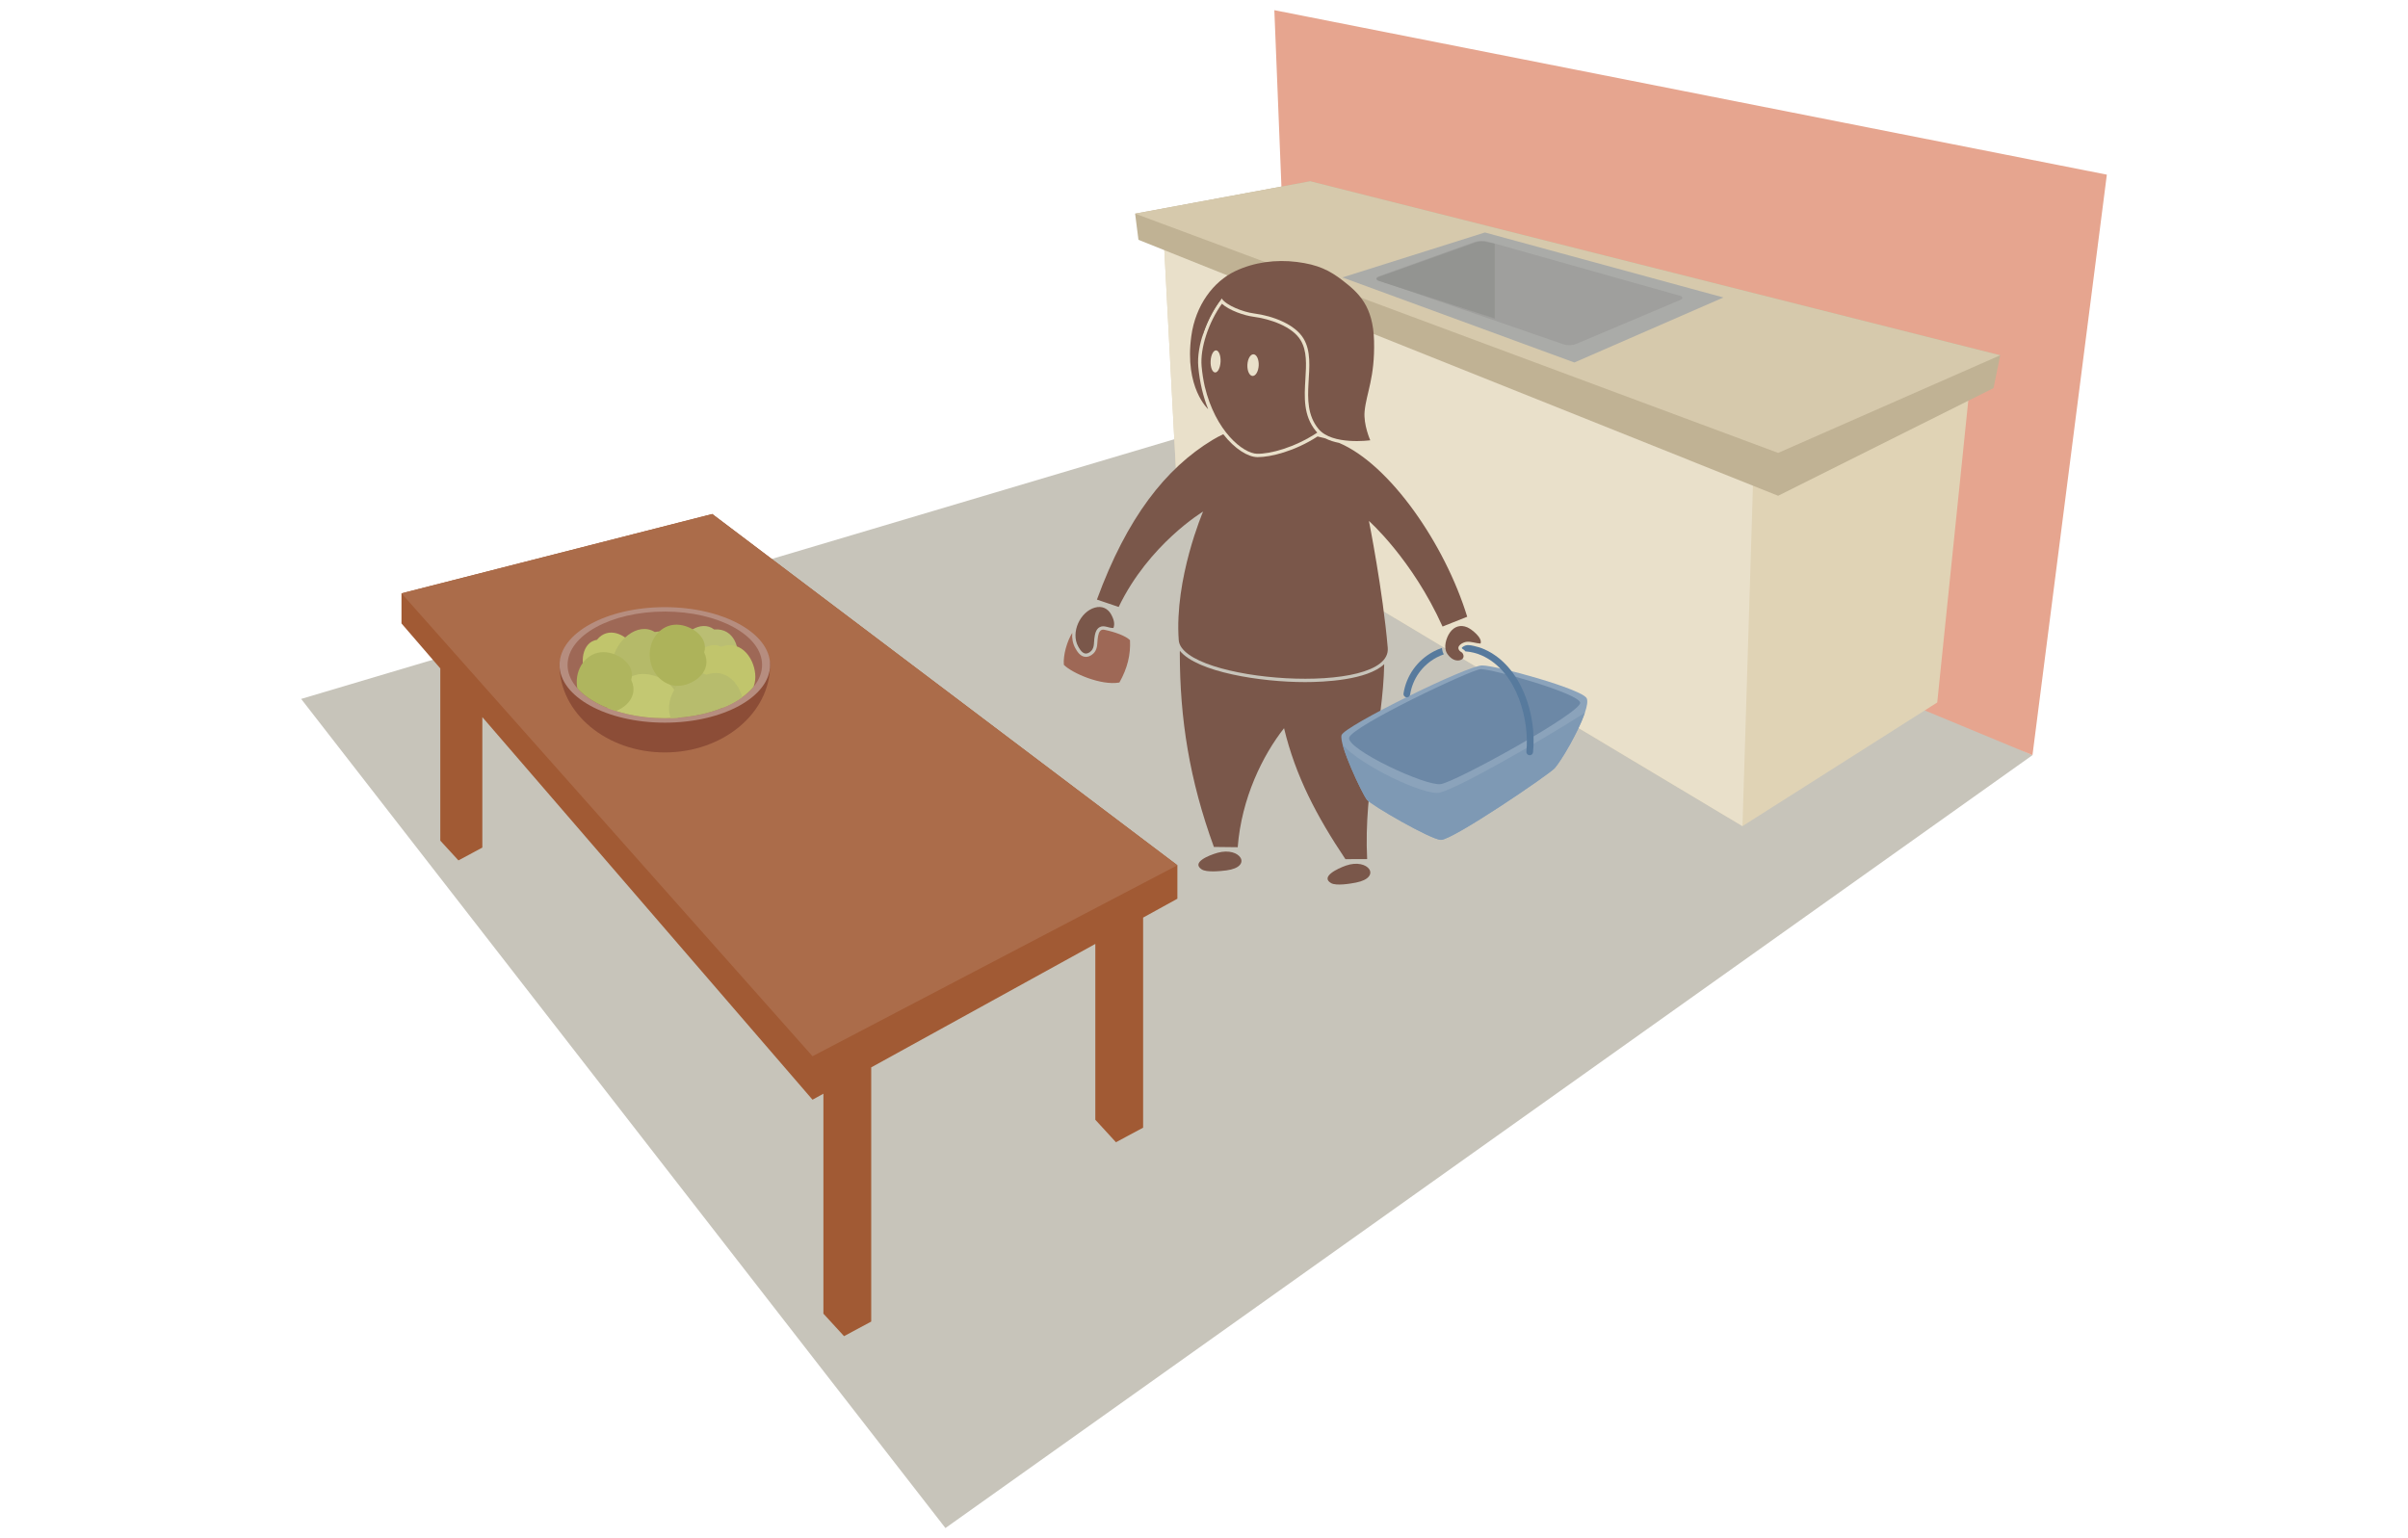 <?xml version="1.0" encoding="utf-8"?>
<!-- Generator: Adobe Illustrator 15.0.2, SVG Export Plug-In . SVG Version: 6.00 Build 0)  -->
<!DOCTYPE svg PUBLIC "-//W3C//DTD SVG 1.1//EN" "http://www.w3.org/Graphics/SVG/1.1/DTD/svg11.dtd">
<svg version="1.1" id="Layer_1" xmlns="http://www.w3.org/2000/svg" xmlns:xlink="http://www.w3.org/1999/xlink" x="0px" y="0px"
	 width="720px" height="460px" viewBox="0 0 720 460" enable-background="new 0 0 720 460" xml:space="preserve">
<g>
	<g>
		<polygon fill="#C7C4BA" points="383.915,121.596 607.718,225.824 282.688,456.959 90.046,209.012 		"/>
		<polygon fill="#E6A58F" points="386.288,133.91 607.718,225.824 629.954,52.23 381.032,3.042 		"/>
		<g>
			<polygon fill="#E0D3B5" points="347.903,70.227 351.886,145.807 521.005,247.049 579.241,210.074 589.575,109.571 
				397.062,61.209 			"/>
			<polygon fill="#E9E0CA" points="347.903,70.227 351.886,145.807 521.005,247.049 524.526,132.78 			"/>
			<g>
				<polygon fill="#C0B294" points="339.403,63.896 391.757,54.199 598.075,106.24 596.075,116.059 531.673,148.258 340.403,71.714 
									"/>
				<polygon fill="#D6C9AC" points="339.403,63.896 531.673,135.439 598.075,106.24 391.757,54.199 				"/>
			</g>
			<g>
				<polygon fill="#AAABA8" points="470.741,108.401 515.31,88.96 443.993,69.52 401.38,82.967 				"/>
				<g>
					<path fill="#9F9F9D" d="M467.523,102.986c1.039,0.359,2.719,0.304,3.731-0.125l31.053-13.123
						c1.013-0.428,0.976-1.022-0.083-1.321l-57.496-16.211c-1.059-0.299-2.771-0.239-3.808,0.132l-28.547,10.245
						c-1.036,0.371-1.032,0.97,0.007,1.329L467.523,102.986z"/>
				</g>
				<path fill="#939491" d="M412.233,82.811l29.051-10.358c0.854-0.302,2.266-0.352,3.139-0.11l2.52,0.548v22.361l-34.74-11.262
					C411.366,83.643,411.38,83.113,412.233,82.811z"/>
			</g>
		</g>
	</g>
</g>
<g>
	<g>
		<g>
			<path fill="#7A574A" d="M322.369,193.293c0.789,1.445,1.797,2.859,3.457,1.744c1.471-0.984,1.199-2.6,1.391-4.092
				c0.16-1.252,0.404-2.773,1.623-3.414c1.311-0.69,2.719,0.347,4.082,0.265c0.52-1.274,0.035-2.694-0.578-3.872
				c-1.062-2.046-2.904-2.799-4.957-2.224C322.949,182.939,320.105,189.156,322.369,193.293z"/>
			<g>
				<path fill="#9E6856" d="M337.871,191.436c-1.33-1.292-4.38-2.407-7.62-3.095c-0.138-0.022-0.278-0.048-0.403-0.048
					c-0.21,0-0.383,0.039-0.542,0.123c-0.749,0.394-0.952,1.528-1.097,2.657c-0.037,0.291-0.055,0.586-0.073,0.881
					c-0.079,1.275-0.179,2.861-1.751,3.914c-0.564,0.379-1.135,0.57-1.695,0.57c-1.742,0-2.725-1.801-3.197-2.664
					c-0.73-1.336-1.024-2.897-0.887-4.516c-1.549,2.483-2.768,6.686-2.51,9.559c2.477,2.504,11.16,6.268,16.607,5.291
					C337.111,199.836,338.096,195.775,337.871,191.436z"/>
			</g>
		</g>
		<path fill="#7A574A" d="M405.428,263.939c-1.779,0.346-5.889,1.027-7.414,0.162c-3.285-1.869,1.814-4.324,4.416-5.242
			C409.104,256.502,413.369,262.389,405.428,263.939z"/>
		<path fill="#7A574A" d="M366.719,260.287c-1.799,0.232-5.945,0.662-7.41-0.301c-3.162-2.062,2.078-4.199,4.732-4.955
			C370.846,253.094,374.74,259.232,366.719,260.287z"/>
	</g>
	<g>
		<g>
			<path fill="#7A574A" d="M413.885,198.609c-5.075,4.826-18.156,5.371-23.66,5.371c-13.264,0-32.261-2.992-37.435-9.354
				c-0.011,0.172-0.024,0.348-0.024,0.518c-0.002,19.854,2.895,38.102,10.191,58.135l7.123,0.08
				c1.121-14.645,7.479-27.504,13.852-35.592c3.459,14.385,9.754,26.305,18.35,39.166l6.498-0.027
				C407.695,235.457,413.521,217.182,413.885,198.609z"/>
		</g>
	</g>
	<g>
		<path fill="#8BA3BB" d="M443.168,199c4.305,0,30.107,7.1,31.283,9.871c1.369,3.225-6.838,17.719-9.59,20.854
			c-1.576,1.795-30.492,21.508-34.029,21.441c-2.971-0.057-20.945-10.441-22.154-12.043c-1.42-1.877-8.387-16.557-7.547-19.291
			C401.973,217.1,438.703,199,443.168,199z"/>
		<path fill="#7E99B4" d="M401.465,222.73c1.404,5.221,6.078,14.895,7.213,16.393c1.209,1.602,19.184,11.986,22.154,12.043
			c3.537,0.066,32.453-19.646,34.029-21.441c2.051-2.334,7.121-10.965,9.012-16.553c-12.645,8.057-37.482,22.363-43.352,23.85
			C426.154,238.127,406.863,228.953,401.465,222.73z"/>
		<path fill="#6C88A6" d="M403.402,220.586c0.861-3.432,36.709-20.475,39.35-20.477c3.768-0.002,28.994,7.156,29.727,9.977
			s-37.125,23.713-41.682,24.402C426.238,235.178,402.541,224.018,403.402,220.586z"/>
	</g>
	<g>
		<path fill="#7A574A" d="M442.592,192.449c-1.385-0.072-2.695-0.666-4.102-0.508c-1.068,0.119-3.303,1.275-2.061,2.676
			c0.355,0.402,0.732,0.355,1.014,0.947c0.525,1.105-0.24,1.846-1.344,1.943c-1.459,0.129-2.695-0.955-3.43-2.121
			c-1.119-1.781-0.264-4.627,0.848-6.221c1.32-1.894,3.242-2.402,5.203-1.568c1.281,0.545,4.654,3.169,3.961,4.856
			C442.652,192.451,442.623,192.451,442.592,192.449z"/>
		<g>
			<path fill="#577A9D" d="M431.158,193.758c-0.889,0.311-1.766,0.668-2.605,1.123c-4.812,2.607-8.055,7.166-8.897,12.508
				c-0.086,0.545,0.286,1.057,0.832,1.143c0.541,0.09,1.058-0.285,1.144-0.832c0.744-4.721,3.615-8.752,7.875-11.061
				c0.707-0.383,1.443-0.688,2.189-0.955C431.371,195.084,431.203,194.43,431.158,193.758z"/>
			<path fill="#577A9D" d="M443.889,194.195c-1.061-0.475-2.17-0.812-3.299-1.055c-0.561-0.119-1.096-0.227-1.611-0.227
				c-0.125,0-0.25,0.006-0.377,0.02c-0.659,0.074-1.49,0.613-1.537,0.846c0,0,0.012,0.061,0.115,0.176
				c0.039,0.045,0.084,0.074,0.201,0.145c0.209,0.129,0.5,0.314,0.76,0.688c1.698,0.129,3.369,0.533,4.931,1.232
				c10.751,4.816,14.261,19.701,13.32,28.732c-0.058,0.549,0.342,1.041,0.892,1.098c0.035,0.004,0.07,0.006,0.104,0.006
				c0.506,0,0.94-0.383,0.994-0.896C459.553,213.719,454.871,199.115,443.889,194.195z"/>
		</g>
	</g>
	<g>
		<path fill="#7A574A" d="M410.846,101.938c-0.273-10.423-4.555-14.321-9.365-18.044c-3.994-3.089-7.43-4.765-13.746-5.56
			c-6.229-0.783-12.773,0.062-18.449,2.773c-6.396,3.057-11.812,10.071-13.084,19.425c-2.098,15.422,5.043,21.832,5.043,21.832
			c-1.443-3.609-2.52-7.847-2.955-12.728c-0.539-6.047,2.492-14.61,6.998-20.378c1.369,2.111,6.469,4.058,9.594,4.465
			c5.85,0.763,12.322,3.292,14.863,7.497c4.576,7.568-2.059,19.063,4.469,27.028c4.104,5.006,15.502,3.414,15.502,3.414
			s-2.084-4.641-1.693-8.662C408.549,117.544,411.127,112.91,410.846,101.938z"/>
		<path fill="#7A574A" d="M431.33,187.369l7.373-2.934c-6.664-21.691-23.11-45.532-38.319-51.993
			c-1.428-0.275-2.825-0.699-4.071-1.332c-0.805-0.201-1.593-0.397-2.357-0.587c-6.895,4.465-14.078,6.175-17.826,6.175
			c-0.096,0-0.188-0.001-0.28-0.003c-2.685-0.062-6.596-2.367-10.085-6.839c-1.054,0.489-2.119,1.043-3.219,1.709
			c-14.018,8.492-25.576,23.206-34.562,47.744l6.504,2.201c9.029-18.789,25.236-28.522,25.236-28.522s-8.611,20.077-7.275,38.446
			c0.912,12.52,63.76,17.088,62.49,2.291c-1.471-17.133-5.623-37.93-5.623-37.93S422.227,167.185,431.33,187.369z"/>
		<g>
			<path fill="#7A574A" d="M364.213,89.583c-2.331,3.179-4.025,6.965-4.787,11.228c1.211-4.06,3.262-8.187,5.783-11.445
				C364.875,89.437,364.541,89.507,364.213,89.583z"/>
			<path fill="#7A574A" d="M393.439,128.882c-3.781-4.614-3.445-10.173-3.121-15.549c0.262-4.315,0.508-8.391-1.43-11.596
				c-2.508-4.149-9.183-6.376-14.137-7.022c-2.729-0.356-7.164-1.871-9.396-3.879c-4.029,5.63-6.553,13.315-6.071,18.711
				c0.185,2.066,0.505,4.066,0.933,6.004c3.208,13.418,11.447,20.046,15.653,20.144c3.88,0.087,11.248-1.842,18.006-6.335
				C393.727,129.206,393.577,129.05,393.439,128.882z M364.953,108.147c-0.082,1.827-0.814,3.275-1.635,3.239
				c-0.816-0.037-1.424-1.544-1.34-3.372c0.08-1.825,0.814-3.275,1.635-3.241C364.434,104.811,365.037,106.321,364.953,108.147z
				 M374.518,112.43c-0.93-0.042-1.625-1.525-1.543-3.313c0.078-1.792,0.9-3.205,1.836-3.166c0.93,0.042,1.625,1.526,1.547,3.314
				C376.275,111.054,375.455,112.471,374.518,112.43z"/>
		</g>
	</g>
</g>
<g>
	<polygon fill="#A15A34" points="352.046,258.758 212.968,153.714 120.045,177.437 120.045,186.437 131.65,199.887 131.65,251.389 
		137.074,257.303 144.219,253.465 144.219,214.451 242.946,328.865 246.202,327.07 246.202,392.85 252.37,399.574 260.495,395.211 
		260.495,319.197 327.505,282.279 327.505,334.859 333.671,341.584 341.796,337.223 341.796,274.404 352.046,268.758 	"/>
	<polygon fill="#AB6C4A" points="242.946,315.865 120.045,177.437 212.968,153.714 352.046,258.758 	"/>
</g>
<g>
	<path fill="#8C4D37" d="M230.263,198.84c0,14.455-14.094,26.174-31.479,26.174c-17.384,0-31.478-11.719-31.478-26.174
		c0-6.293,14.094-13.6,31.478-13.6C216.169,185.24,230.263,192.547,230.263,198.84z"/>
	<ellipse fill="#B68D7F" cx="198.785" cy="198.84" rx="31.478" ry="17.271"/>
	<ellipse fill="#9E6856" cx="198.785" cy="198.84" rx="29.08" ry="15.955"/>
</g>
<g>
	<defs>
		<ellipse id="SVGID_1_" cx="198.785" cy="198.84" rx="29.08" ry="15.955"/>
	</defs>
	<clipPath id="SVGID_2_">
		<use xlink:href="#SVGID_1_"  overflow="visible"/>
	</clipPath>
	<g clip-path="url(#SVGID_2_)">
		<path fill="#BABE73" d="M220.378,198.432c-1.123,4.367-6.006,6.885-10.906,5.623c-4.9-1.26-7.965-5.82-6.842-10.186
			c1.121-4.369,6.9-8.702,10.906-5.625C219.532,187.739,221.501,194.064,220.378,198.432z"/>
		<path fill="#C1C56C" d="M225.851,202.469c0,5.02-4.566,9.088-10.199,9.088s-10.199-4.068-10.199-9.088
			c0-5.018,5.029-11.293,10.199-9.086C221.976,191.176,225.851,197.451,225.851,202.469z"/>
		<path fill="#C1C56C" d="M189.332,193.209c2.135,3.434,0.74,8.158-3.113,10.553c-3.854,2.396-8.707,1.555-10.842-1.877
			c-2.133-3.434-1.361-9.865,3.113-10.555C181.879,187.131,187.197,189.776,189.332,193.209z"/>
		<path fill="#B5BA69" d="M205.401,200.5c-0.807,5.445-6.416,9.125-12.526,8.219c-6.113-0.904-10.414-6.053-9.607-11.5
			c0.807-5.443,7.271-11.444,12.528-8.219C203.013,187.623,206.208,195.055,205.401,200.5z"/>
		<path fill="#C3C872" d="M200.005,204.475c4.172,3.592,4.285,10.299,0.252,14.982c-4.031,4.682-10.683,5.566-14.853,1.973
			c-4.172-3.592-5.787-12.264-0.254-14.982C187.844,199.611,195.835,200.883,200.005,204.475z"/>
		<path fill="#B7BC6D" d="M222.411,211.727c0,5.506-5.01,9.967-11.188,9.967c-6.18,0-11.188-4.461-11.188-9.967
			c0-5.504,5.516-12.387,11.188-9.967C218.161,199.34,222.411,206.223,222.411,211.727z"/>
		<path fill="#ADB35A" d="M203.411,205.062c-4.484,0.479-8.554-3.213-9.091-8.244c-0.535-5.031,2.663-9.499,7.147-9.977
			c4.482-0.479,10.566,3.416,9.088,8.245C213.13,200.525,207.894,204.586,203.411,205.062z"/>
		<path fill="#AFB55E" d="M181.592,213.283c-4.484,0.477-8.553-3.213-9.09-8.246c-0.535-5.031,2.662-9.498,7.146-9.977
			c4.482-0.479,10.566,3.416,9.088,8.246C191.311,208.744,186.074,212.805,181.592,213.283z"/>
	</g>
</g>
</svg>
